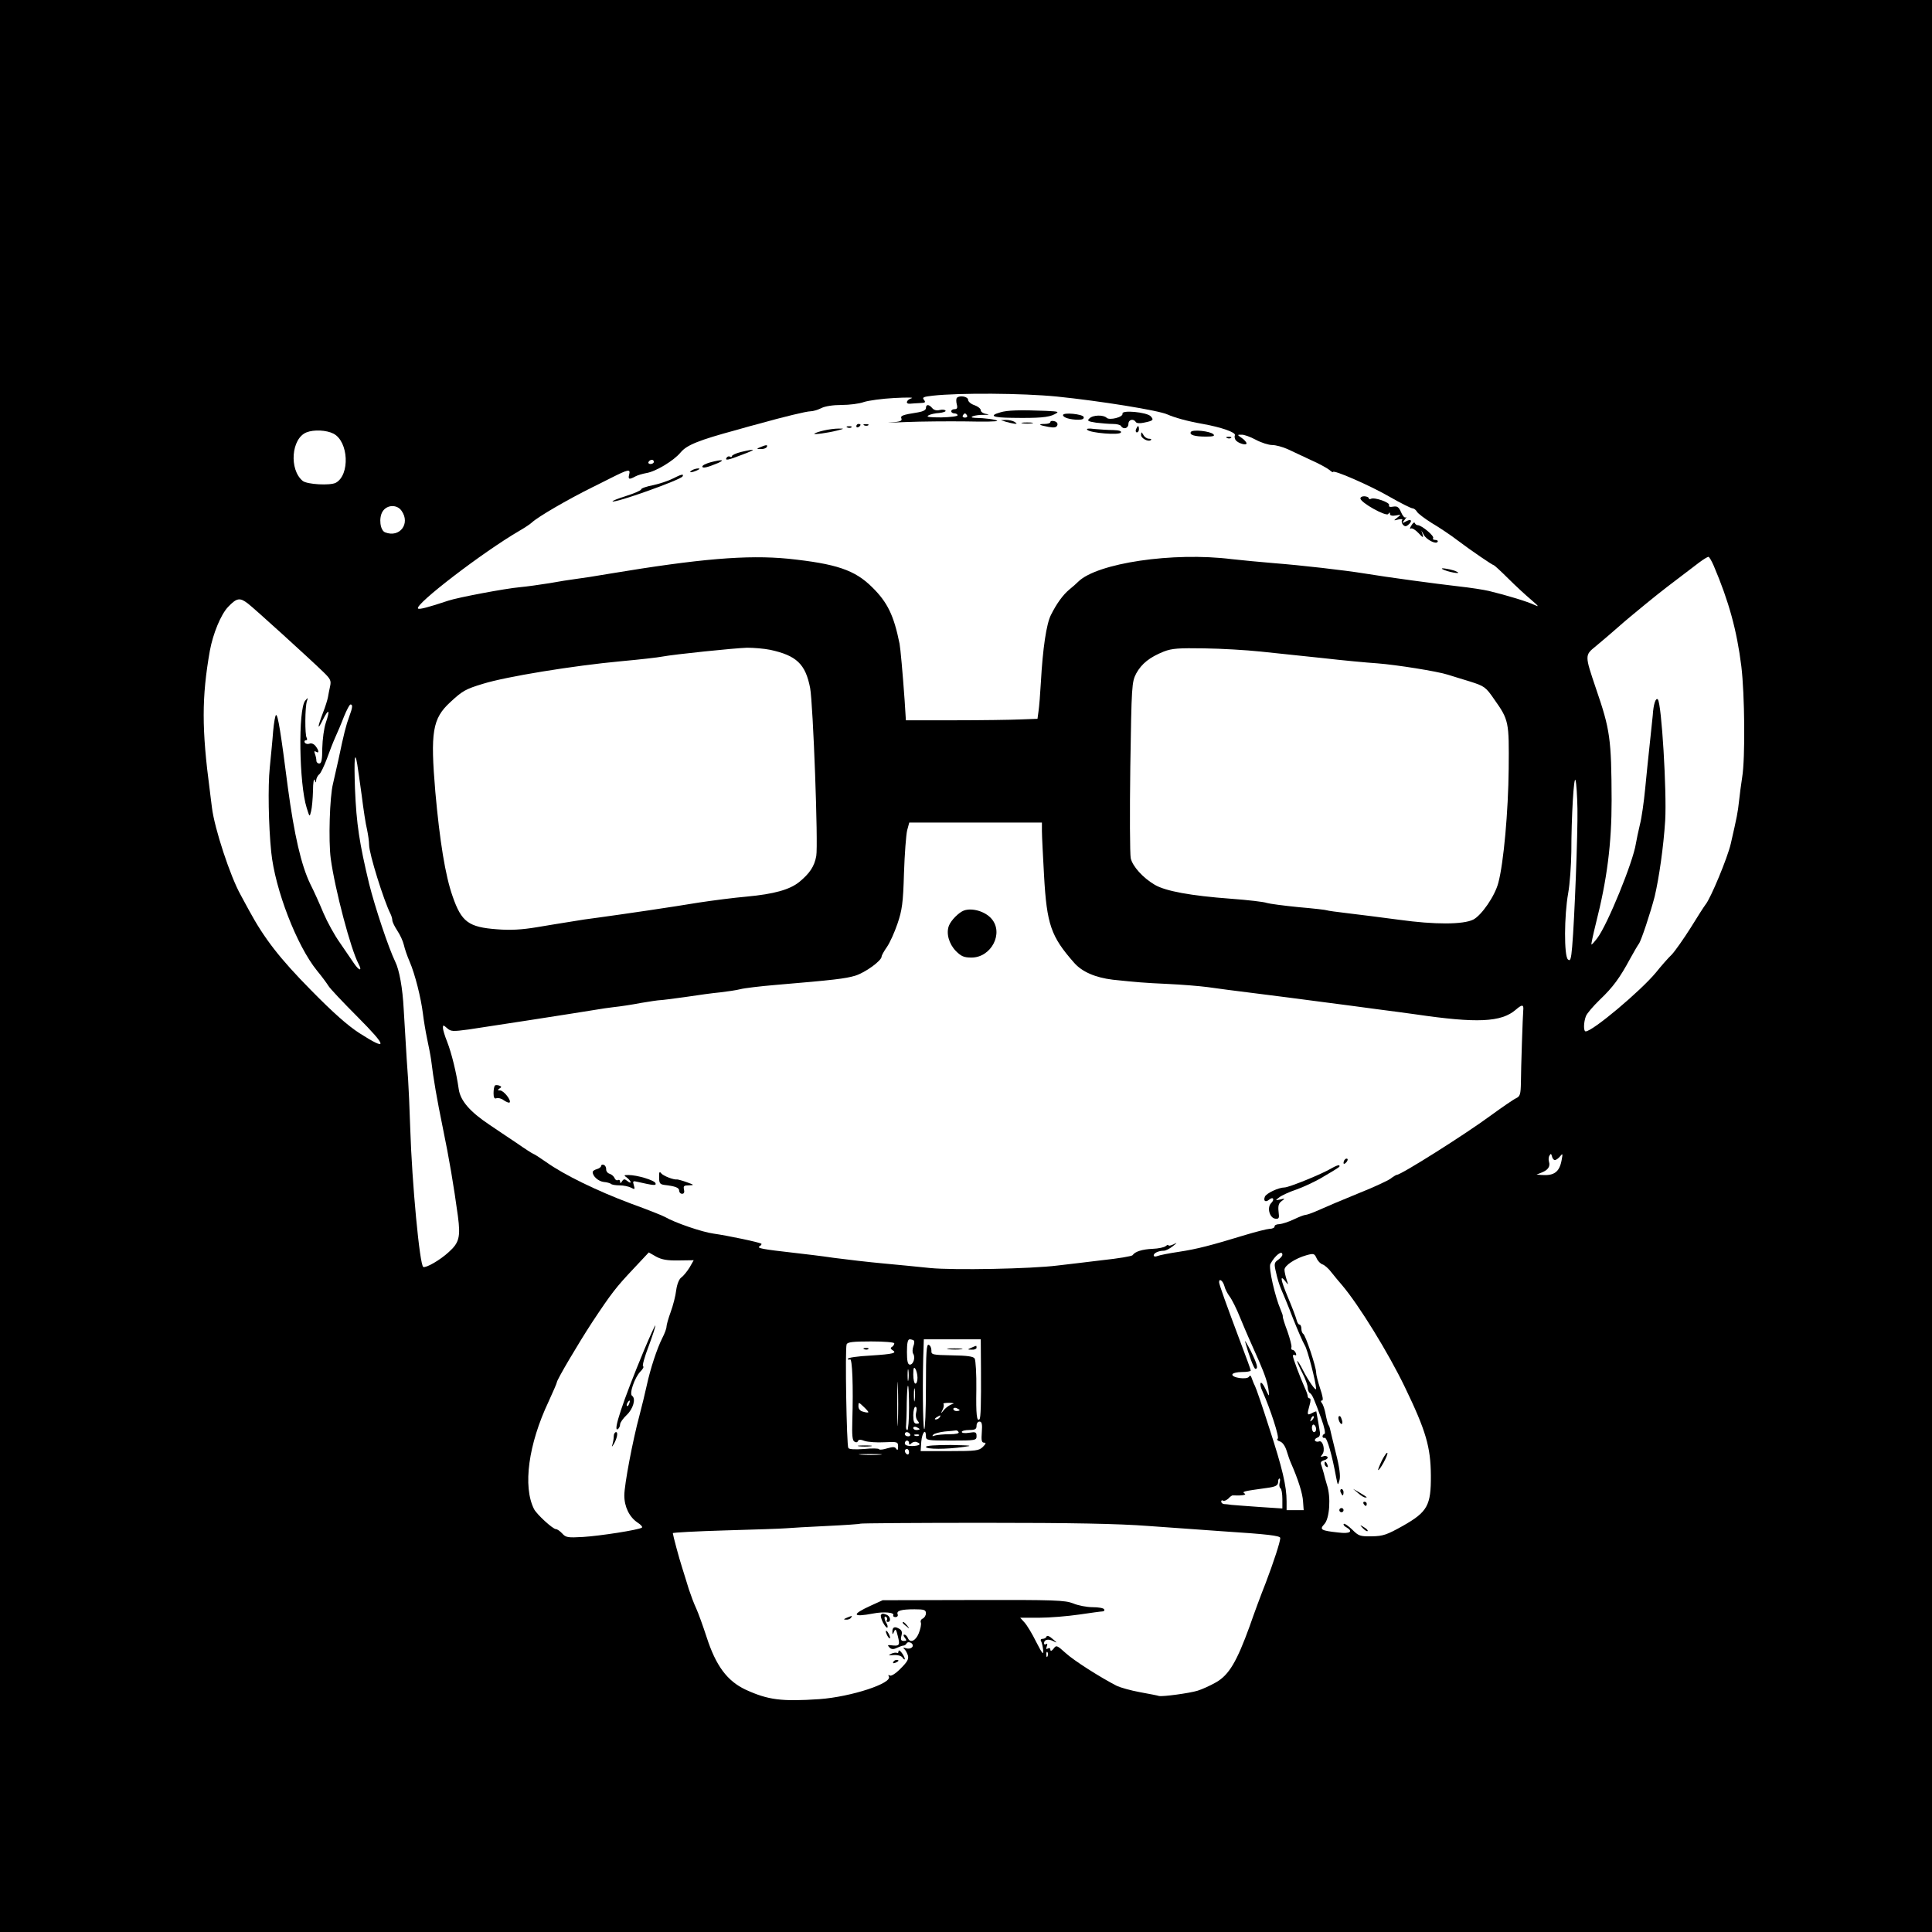<?xml version="1.0" standalone="no"?>
<!DOCTYPE svg PUBLIC "-//W3C//DTD SVG 20010904//EN"
 "http://www.w3.org/TR/2001/REC-SVG-20010904/DTD/svg10.dtd">
<svg version="1.0" xmlns="http://www.w3.org/2000/svg"
 width="916pt" height="916pt" viewBox="0 0 916 916"
 preserveAspectRatio="xMidYMid meet">
<g transform="translate(0,916) scale(0.1,-0.1)"
fill="#000000" stroke="none">
<path d="M0 4580 l0 -4580 4580 0 4580 0 0 4580 0 4580 -4580 0 -4580 0 0
-4580z m5010 2700 c206 -21 485 -66 525 -85 34 -15 94 -32 168 -45 89 -16 156
-40 152 -53 -3 -6 -1 -17 3 -23 10 -15 52 -28 52 -16 0 5 -10 17 -22 25 -23
16 -23 16 -2 16 12 1 42 -10 68 -24 26 -14 61 -25 78 -25 17 0 49 -9 72 -19
23 -11 73 -34 111 -52 39 -17 78 -39 88 -47 9 -8 17 -13 17 -10 0 13 174 -63
266 -116 54 -31 104 -56 111 -56 6 0 16 -7 21 -16 5 -9 36 -32 69 -53 34 -20
90 -57 125 -84 65 -49 165 -117 171 -117 2 0 33 -28 68 -63 35 -35 84 -80 109
-101 36 -31 39 -35 15 -24 -30 15 -132 46 -215 66 -25 6 -90 16 -145 22 -105
12 -336 43 -445 61 -99 16 -302 39 -430 49 -63 5 -153 14 -200 19 -279 35
-639 -19 -728 -107 -9 -9 -28 -26 -42 -37 -30 -25 -60 -66 -87 -120 -22 -43
-39 -159 -48 -320 -3 -55 -8 -116 -11 -136 l-5 -37 -82 -3 c-45 -2 -185 -4
-312 -4 l-230 0 -6 95 c-9 128 -20 248 -24 268 -27 134 -57 196 -129 267 -83
83 -171 112 -399 136 -195 19 -420 0 -847 -71 -63 -11 -135 -22 -160 -25 -25
-3 -81 -12 -125 -20 -44 -7 -107 -16 -140 -19 -69 -6 -296 -49 -340 -64 -93
-31 -138 -43 -143 -37 -18 18 308 268 480 368 26 15 53 33 60 40 29 27 168
108 287 167 9 4 48 24 88 44 82 41 93 44 86 16 -6 -23 0 -25 29 -9 11 6 35 13
52 16 45 7 131 59 163 98 29 35 86 58 263 106 41 12 89 25 105 29 121 34 229
60 248 60 12 0 35 7 51 15 17 9 55 15 96 15 37 0 85 6 106 14 22 7 86 16 144
19 58 3 95 3 82 -1 -25 -8 -31 -28 -7 -26 8 1 29 2 46 3 26 1 29 3 20 15 -10
12 -3 15 41 20 129 14 425 12 588 -4z m-3429 -176 c72 -37 79 -196 11 -233
-27 -14 -136 -8 -157 9 -65 54 -54 201 18 230 35 14 95 11 128 -6z m1519 -134
c0 -5 -7 -10 -16 -10 -8 0 -12 5 -9 10 3 6 10 10 16 10 5 0 9 -4 9 -10z
m-1196 -232 c43 -61 -9 -129 -78 -102 -24 9 -31 69 -12 99 21 33 69 34 90 3z
m6221 -260 c72 -169 110 -308 131 -477 16 -131 19 -436 4 -526 -5 -33 -12 -84
-15 -114 -6 -54 -9 -70 -39 -201 -15 -66 -96 -261 -120 -289 -7 -9 -39 -59
-71 -111 -33 -52 -73 -109 -89 -126 -17 -16 -51 -55 -75 -85 -72 -87 -300
-279 -333 -279 -11 0 -10 43 1 72 5 13 35 48 66 78 63 60 95 104 144 195 18
33 37 65 41 70 11 14 55 147 75 224 21 89 42 235 50 361 8 135 -17 556 -35
574 -10 10 -21 -24 -24 -76 -2 -18 -8 -78 -14 -133 -6 -55 -16 -152 -22 -215
-6 -63 -17 -140 -25 -170 -7 -30 -16 -71 -19 -90 -13 -86 -134 -383 -183 -448
-14 -18 -26 -32 -28 -30 -1 2 8 46 21 98 54 212 75 381 75 585 -1 293 -7 335
-74 530 -54 160 -54 158 0 202 26 21 72 61 103 88 31 28 93 79 137 115 71 58
109 87 249 193 20 15 40 27 44 27 4 0 15 -19 25 -42z m-6949 -180 c30 -23 289
-258 357 -324 34 -33 38 -41 32 -68 -4 -17 -8 -40 -10 -51 -2 -11 -12 -45 -24
-75 -27 -71 -27 -87 0 -32 28 55 35 48 14 -14 -9 -26 -16 -80 -17 -121 0 -55
-4 -73 -14 -73 -8 0 -14 6 -14 14 0 8 -3 22 -7 32 -4 12 -3 15 5 10 16 -10 15
5 -2 27 -8 10 -20 15 -29 11 -8 -3 -18 -1 -22 5 -3 6 -1 11 5 11 6 0 8 5 4 12
-9 14 -8 146 1 173 6 19 6 19 -8 3 -34 -42 -29 -394 7 -508 14 -45 14 -45 21
-16 4 15 8 59 9 97 0 37 4 60 8 51 6 -15 7 -15 7 -1 1 9 7 22 15 28 7 6 23 39
36 74 12 34 30 80 40 102 10 22 29 66 41 98 13 31 26 57 31 57 11 0 10 -14 -6
-57 -15 -40 -26 -83 -51 -203 -9 -41 -21 -93 -26 -115 -16 -62 -22 -272 -11
-355 20 -147 95 -431 132 -500 19 -36 3 -34 -22 3 -13 19 -43 63 -67 98 -25
35 -59 97 -77 139 -17 41 -45 104 -63 139 -43 89 -76 233 -106 456 -34 265
-47 345 -56 345 -4 0 -10 -35 -14 -77 -3 -43 -11 -121 -16 -173 -9 -88 -6
-273 7 -400 18 -177 121 -444 217 -562 24 -29 48 -62 54 -72 6 -11 68 -77 139
-148 141 -142 144 -163 9 -77 -56 36 -126 98 -231 205 -147 149 -221 244 -294
379 -16 30 -34 62 -39 72 -49 87 -124 315 -136 413 -3 25 -8 61 -10 80 -39
294 -39 443 0 665 15 81 52 171 86 207 42 44 56 46 95 16z m2476 -219 c124
-27 167 -67 189 -181 14 -75 39 -744 29 -797 -9 -49 -31 -82 -81 -123 -45 -36
-119 -57 -249 -69 -58 -5 -159 -18 -225 -28 -132 -22 -358 -55 -475 -71 -41
-5 -102 -14 -135 -20 -33 -5 -105 -17 -159 -26 -72 -12 -125 -15 -189 -10
-136 10 -169 35 -211 156 -35 99 -61 262 -82 495 -24 284 -14 348 71 426 57
53 72 62 155 87 109 34 428 86 655 107 88 8 176 18 195 22 59 11 341 40 402
42 31 0 81 -4 110 -10z m2323 -8 c66 -7 199 -21 295 -31 96 -11 213 -22 260
-25 91 -7 286 -38 335 -54 17 -5 63 -20 104 -32 69 -22 75 -26 115 -84 70 -99
71 -106 69 -330 -2 -202 -24 -447 -49 -540 -16 -63 -80 -155 -119 -175 -48
-24 -184 -24 -350 -1 -83 11 -192 25 -244 31 -51 6 -96 12 -100 14 -3 2 -64 9
-134 15 -71 7 -138 16 -151 20 -12 5 -89 14 -171 20 -189 14 -309 36 -360 66
-56 33 -105 87 -114 126 -4 19 -5 214 -2 434 6 387 7 401 28 442 26 47 64 77
131 104 39 15 71 17 192 15 80 -1 199 -8 265 -15z m-4281 -536 c3 -17 12 -83
21 -147 8 -65 19 -137 25 -160 5 -24 10 -57 10 -74 0 -42 70 -265 101 -326 5
-10 9 -24 9 -31 0 -8 11 -30 24 -50 13 -19 27 -50 31 -68 4 -18 16 -53 27 -78
26 -60 54 -173 63 -246 4 -33 13 -87 20 -120 7 -33 16 -78 19 -100 11 -92 28
-188 55 -320 31 -150 52 -275 72 -421 13 -99 6 -126 -43 -170 -41 -38 -107
-76 -121 -71 -17 6 -54 399 -62 657 -3 96 -8 200 -10 230 -4 51 -7 98 -21 335
-5 100 -21 187 -40 225 -32 66 -96 258 -124 370 -46 192 -60 282 -67 450 -5
144 -1 187 11 115z m5785 -210 c2 -115 -14 -527 -25 -653 -5 -60 -9 -71 -20
-61 -19 16 -18 208 1 314 8 44 14 132 15 196 0 166 12 369 20 339 4 -14 8 -74
9 -135z m-2539 -107 c0 -24 5 -118 10 -209 13 -233 33 -289 142 -413 38 -44
102 -71 184 -81 114 -12 149 -15 259 -20 66 -3 152 -10 190 -15 39 -6 142 -19
230 -30 88 -11 228 -29 310 -40 83 -11 202 -26 265 -35 63 -8 144 -19 180 -24
293 -43 408 -38 477 22 30 26 38 25 35 -4 -2 -15 -11 -281 -11 -340 -1 -58 -4
-67 -23 -76 -13 -6 -68 -44 -123 -84 -118 -87 -422 -279 -442 -279 -3 0 -17
-8 -31 -19 -15 -10 -79 -40 -142 -65 -112 -46 -133 -55 -213 -90 -21 -9 -42
-16 -47 -16 -6 0 -30 -9 -55 -21 -25 -12 -56 -22 -69 -23 -13 0 -24 -5 -23
-11 1 -5 -9 -11 -23 -11 -14 -1 -65 -14 -115 -29 -164 -50 -229 -67 -315 -80
-47 -7 -93 -16 -102 -20 -10 -4 -18 -3 -18 3 0 11 23 22 48 22 9 0 28 10 42
21 23 18 23 19 3 9 -13 -6 -23 -8 -23 -4 0 3 -6 2 -13 -4 -7 -6 -35 -12 -62
-13 -49 -2 -84 -13 -95 -30 -3 -5 -69 -16 -145 -24 -77 -9 -171 -21 -210 -25
-125 -16 -494 -23 -605 -12 -58 6 -159 16 -225 22 -66 6 -169 18 -230 26 -60
9 -146 19 -190 24 -150 17 -178 22 -164 31 7 4 11 10 9 12 -8 7 -162 39 -226
48 -54 7 -185 52 -231 79 -10 6 -83 35 -163 64 -160 60 -316 136 -400 196 -30
21 -58 39 -61 39 -4 1 -40 24 -80 52 -41 27 -98 66 -128 86 -93 62 -138 114
-146 169 -11 78 -34 171 -55 225 -11 27 -20 57 -20 66 0 14 2 14 20 -2 18 -16
27 -16 102 -6 63 9 509 78 618 96 8 2 40 6 70 10 30 3 89 12 130 20 41 7 82
13 90 13 8 0 62 7 120 15 58 9 132 19 165 22 33 4 76 10 95 15 19 5 94 14 165
20 285 24 332 30 380 44 48 15 125 71 125 91 0 5 11 25 25 45 14 20 36 69 50
110 22 64 27 99 31 240 3 91 10 182 15 203 l10 37 314 0 315 0 0 -42z m2432
-1558 c6 0 17 8 25 18 12 15 13 13 7 -18 -10 -56 -35 -75 -94 -71 l-25 2 25
10 c30 12 41 29 34 51 -3 10 -2 23 3 30 5 10 8 8 11 -4 2 -10 8 -18 14 -18z
m-4155 -476 l72 1 -20 -35 c-12 -19 -29 -40 -39 -47 -10 -7 -20 -31 -24 -60
-3 -27 -15 -73 -26 -103 -11 -30 -20 -62 -20 -70 0 -9 -9 -33 -20 -54 -25 -50
-56 -143 -74 -226 -8 -36 -23 -99 -34 -140 -32 -118 -72 -330 -72 -380 0 -54
24 -103 63 -129 16 -10 25 -21 20 -24 -17 -11 -198 -39 -278 -44 -72 -4 -82
-3 -99 16 -11 12 -24 21 -30 21 -15 0 -91 70 -104 95 -54 107 -27 307 69 510
21 46 39 87 39 91 0 12 103 186 167 284 92 139 114 167 195 253 l74 79 35 -20
c26 -14 52 -19 106 -18z m2863 27 c0 -6 -9 -16 -20 -24 -19 -13 -20 -19 -10
-60 5 -25 16 -61 24 -79 8 -18 34 -80 56 -138 23 -58 48 -115 56 -128 13 -19
53 -175 54 -206 0 -15 -36 36 -63 89 -14 28 -26 46 -27 42 0 -4 11 -30 25 -57
14 -27 25 -58 25 -69 0 -11 5 -23 11 -26 11 -8 19 -26 55 -125 13 -36 19 -66
14 -68 -14 -5 -12 -23 1 -19 11 2 35 -84 54 -188 8 -39 8 -40 16 -12 5 19 0
60 -18 130 -14 56 -26 107 -27 112 -1 6 -4 15 -8 20 -3 6 -9 28 -13 50 -4 22
-12 46 -18 53 -6 8 -6 12 1 12 7 0 3 22 -9 57 -10 31 -19 65 -19 76 0 27 -50
176 -61 183 -5 3 -9 14 -9 25 0 10 -4 19 -9 19 -5 0 -11 10 -14 23 -3 12 -21
60 -41 107 -35 84 -39 110 -11 74 14 -18 14 -17 5 9 -5 16 -10 37 -10 47 0 20
51 54 105 69 33 9 37 8 47 -14 6 -14 19 -27 29 -30 9 -3 29 -20 42 -38 14 -18
36 -44 49 -59 80 -94 220 -321 299 -485 100 -207 122 -284 123 -418 1 -143
-16 -173 -132 -239 -77 -43 -94 -49 -148 -50 -56 -1 -63 2 -93 32 -19 18 -36
30 -40 27 -3 -4 2 -11 12 -16 35 -20 18 -32 -37 -25 -84 9 -91 14 -67 40 25
26 32 129 12 187 -6 20 -13 45 -15 55 -3 10 -8 27 -11 37 -6 13 -2 20 14 24
11 3 18 10 15 15 -3 5 -13 7 -21 3 -13 -4 -13 -3 -4 9 16 19 3 69 -15 62 -7
-3 -16 -1 -19 3 -3 5 2 12 11 15 13 5 15 14 9 44 -3 20 -8 46 -10 57 -2 11 -4
21 -4 23 -1 1 -10 -2 -21 -8 -23 -12 -24 -8 -11 38 6 20 6 32 0 32 -5 0 -9 5
-9 11 0 6 -7 25 -15 42 -22 50 -55 137 -55 148 0 6 4 7 10 4 6 -3 7 1 4 9 -3
9 -11 16 -16 16 -5 0 -8 6 -5 13 2 6 -7 40 -19 75 -13 34 -23 66 -22 70 1 4
-4 18 -10 32 -27 62 -58 199 -49 217 22 41 57 68 57 44z m-275 -148 c3 -14 15
-37 25 -50 10 -13 33 -58 50 -101 31 -75 43 -101 90 -207 28 -65 41 -103 45
-140 3 -29 3 -28 -15 9 -9 21 -20 34 -23 29 -3 -5 0 -22 8 -38 38 -85 82 -221
73 -226 -6 -4 -1 -10 10 -13 13 -4 25 -22 32 -44 6 -20 15 -46 20 -57 35 -79
56 -147 58 -183 l3 -42 -41 0 -40 0 0 42 c0 72 -20 157 -82 347 -32 101 -63
191 -68 200 -5 9 -11 25 -15 36 -4 13 -8 16 -13 8 -10 -16 -84 -5 -79 11 2 6
23 11 45 11 23 0 42 3 42 7 0 4 -21 62 -47 130 -69 184 -103 278 -103 289 0
20 18 7 25 -18z m-1472 -259 c3 -3 2 -16 -3 -28 -4 -13 -5 -28 0 -35 11 -18 0
-51 -16 -51 -10 0 -14 16 -14 60 0 43 4 60 13 60 8 0 16 -3 20 -6z m318 -136
c1 -163 -1 -231 -7 -237 -13 -13 -17 23 -15 141 1 73 -3 139 -8 147 -6 10 -36
14 -107 15 -95 2 -99 3 -98 23 0 12 -5 24 -13 27 -10 4 -13 -34 -13 -200 0
-113 -4 -203 -8 -200 -7 4 -9 247 -3 394 l1 32 135 0 135 0 1 -142z m-411 123
c0 -6 -5 -13 -11 -17 -8 -4 -7 -9 2 -15 24 -14 5 -19 -104 -26 -59 -3 -107
-10 -107 -15 0 -5 5 -6 10 -3 11 7 16 -129 11 -291 -2 -67 0 -94 10 -99 7 -5
14 -4 17 3 2 7 12 8 32 0 16 -5 58 -8 93 -6 62 3 65 2 65 -21 0 -16 -3 -19 -9
-10 -6 10 -15 10 -43 2 -19 -6 -36 -8 -38 -4 -2 4 -34 5 -71 1 -43 -3 -71 -2
-75 5 -8 12 -16 471 -8 491 4 11 30 14 116 14 62 0 110 -4 110 -9z m67 -173
c-2 -13 -4 -3 -4 22 0 25 2 35 4 23 2 -13 2 -33 0 -45z m43 10 c0 -16 -4 -28
-10 -28 -5 0 -10 19 -10 43 0 31 3 38 10 27 5 -8 10 -27 10 -42z m-93 -211
c-1 -45 -3 -5 -3 88 0 94 2 130 3 82 2 -48 2 -125 0 -170z m53 68 c0 -58 -4
-105 -8 -105 -5 0 -8 10 -6 23 1 12 3 59 3 105 1 45 3 82 6 82 3 0 5 -47 5
-105z m27 38 c-2 -16 -4 -5 -4 22 0 28 2 40 4 28 2 -13 2 -35 0 -50z m-220
-59 c-2 -2 -13 -1 -25 3 -14 3 -22 13 -22 26 0 20 1 20 25 -3 14 -13 24 -25
22 -26z m398 39 c-11 -3 -28 -15 -38 -26 -18 -22 -18 -22 -8 -1 6 12 7 24 4
28 -3 3 9 5 28 5 21 -1 26 -3 14 -6z m-171 -38 c-4 -15 -1 -32 6 -40 10 -12 9
-15 -4 -15 -12 0 -16 10 -16 40 0 22 5 40 10 40 6 0 8 -11 4 -25z m206 9 c0
-2 -7 -4 -15 -4 -8 0 -15 4 -15 10 0 5 7 7 15 4 8 -4 15 -8 15 -10z m-95 -34
c-3 -5 -12 -10 -18 -10 -7 0 -6 4 3 10 19 12 23 12 15 0z m1766 -13 c-10 -9
-11 -8 -5 6 3 10 9 15 12 12 3 -3 0 -11 -7 -18z m-1566 -57 c-3 -39 -1 -50 11
-50 10 0 9 -5 -6 -20 -18 -18 -33 -20 -158 -20 l-137 0 3 45 c4 44 22 65 22
25 0 -19 7 -20 120 -20 116 0 120 1 120 21 0 19 -4 21 -35 16 -19 -3 -35 -2
-35 4 0 5 16 9 35 9 28 0 35 4 35 20 0 11 6 20 14 20 11 0 14 -12 11 -50z
m1585 14 c0 -8 -4 -14 -10 -14 -5 0 -10 9 -10 21 0 11 5 17 10 14 6 -3 10 -13
10 -21z m-1880 0 c0 -2 -7 -4 -15 -4 -8 0 -15 4 -15 10 0 5 7 7 15 4 8 -4 15
-8 15 -10z m185 -14 c4 -6 -13 -10 -44 -10 -27 0 -58 -3 -68 -6 -13 -5 -15 -4
-8 4 6 6 30 12 55 15 25 2 48 4 52 5 4 1 10 -2 13 -8z m-230 -10 c3 -5 -1 -10
-9 -10 -9 0 -16 5 -16 10 0 6 4 10 9 10 6 0 13 -4 16 -10z m42 -6 c-3 -3 -12
-4 -19 -1 -8 3 -5 6 6 6 11 1 17 -2 13 -5z m-47 -36 c0 -9 3 -9 11 -1 6 6 18
9 25 6 25 -9 15 -18 -21 -19 -23 0 -35 4 -35 13 0 7 5 13 10 13 6 0 10 -5 10
-12z m0 -44 c0 -8 -4 -12 -10 -9 -5 3 -10 10 -10 16 0 5 5 9 10 9 6 0 10 -7
10 -16z m-137 -11 c-23 -2 -64 -2 -90 0 -26 2 -7 3 42 3 50 0 71 -1 48 -3z
m1894 -133 c-3 -11 -1 -23 4 -26 5 -3 9 -26 9 -51 l0 -45 -107 7 c-60 4 -119
9 -133 10 -14 2 -31 4 -37 4 -7 1 -13 6 -13 12 0 5 4 8 9 4 5 -3 16 2 25 10 8
9 18 16 21 15 42 -2 68 2 56 9 -14 9 -6 11 103 26 46 6 56 12 56 31 0 8 3 14
6 14 4 0 4 -9 1 -20z m-622 -205 c110 -8 268 -19 350 -25 215 -14 275 -21 275
-32 0 -18 -31 -113 -69 -213 -22 -55 -56 -147 -76 -205 -61 -168 -98 -231
-159 -266 -28 -16 -68 -34 -88 -40 -39 -12 -166 -29 -183 -25 -5 2 -46 10 -90
18 -44 8 -93 22 -110 30 -78 40 -204 120 -243 156 -41 37 -44 38 -57 20 -9
-11 -14 -13 -15 -5 0 8 -5 10 -12 6 -8 -5 -9 -2 -5 10 4 10 3 15 -3 11 -6 -3
-10 -2 -10 4 0 17 19 22 42 11 22 -11 22 -10 -2 10 -14 13 -26 17 -28 11 -2
-6 -10 -11 -18 -11 -9 0 -12 -5 -8 -11 4 -7 8 -26 10 -43 2 -25 -4 -17 -33 39
-19 39 -44 80 -56 93 l-20 22 90 0 c49 0 134 7 189 15 54 8 105 15 112 15 7 0
10 5 7 10 -3 6 -28 10 -55 10 -27 0 -69 8 -92 18 -39 15 -85 17 -473 16 l-430
-1 -57 -26 c-92 -42 -88 -56 12 -37 51 10 104 5 95 -9 -2 -4 3 -8 11 -8 8 0
13 6 10 13 -7 17 16 24 80 24 46 0 54 -3 54 -19 0 -10 -7 -21 -15 -25 -8 -3
-12 -12 -9 -19 3 -8 -2 -31 -10 -51 -15 -37 -42 -48 -52 -21 -4 8 -11 15 -16
15 -6 0 -5 -6 2 -15 10 -12 9 -15 -5 -15 -13 0 -16 6 -11 25 5 18 1 27 -13 34
-21 12 -31 5 -30 -18 0 -12 2 -11 8 3 6 16 10 12 18 -22 11 -44 8 -48 -37 -42
-12 1 -12 -1 -3 -11 9 -9 19 -10 35 -2 13 6 27 11 32 11 5 0 12 5 15 11 4 6
12 6 20 2 20 -13 3 -33 -22 -26 -13 4 -17 3 -11 -2 6 -4 14 -18 18 -30 6 -18
-1 -31 -33 -63 -24 -25 -46 -38 -52 -34 -7 4 -9 3 -5 -4 20 -32 -178 -97 -329
-108 -180 -12 -243 -4 -350 45 -87 41 -141 113 -185 250 -17 52 -39 113 -49
135 -11 23 -26 64 -35 91 -8 28 -23 73 -31 100 -16 49 -44 155 -45 166 0 3
111 9 248 13 136 4 265 8 287 10 22 2 110 7 195 11 85 4 157 9 159 11 2 2 266
4 585 4 418 0 637 -4 781 -15z m-478 -617 c-3 -8 -6 -5 -6 6 -1 11 2 17 5 13
3 -3 4 -12 1 -19z"/>
<path d="M4537 7274 c-4 -4 -4 -18 -1 -30 5 -18 2 -24 -10 -24 -9 0 -16 -4
-16 -10 0 -5 7 -10 15 -10 8 0 15 -4 15 -9 0 -5 -35 -9 -77 -10 -55 0 -73 2
-62 9 10 6 33 11 52 12 19 2 33 7 30 11 -3 5 -15 6 -28 3 -14 -4 -28 0 -35 9
-16 19 -30 19 -30 0 0 -9 -14 -16 -37 -20 -76 -12 -85 -16 -79 -30 4 -11 -8
-15 -52 -18 -31 -2 2 -1 73 2 72 3 200 4 285 3 85 -2 152 -1 148 3 -5 6 -58
13 -107 14 -36 2 4 15 42 14 25 0 31 1 15 4 -16 2 -28 10 -28 18 0 7 -13 18
-30 24 -16 5 -30 17 -30 25 0 16 -40 23 -53 10z m48 -84 c3 -5 -1 -10 -10 -10
-9 0 -13 5 -10 10 3 6 8 10 10 10 2 0 7 -4 10 -10z"/>
<path d="M4743 7205 c-56 -16 -37 -25 55 -26 128 -2 174 2 202 17 23 12 21 13
-40 16 -125 5 -185 3 -217 -7z"/>
<path d="M5322 7199 c4 -17 -62 -33 -75 -20 -15 15 -66 14 -82 -3 -12 -11 -7
-14 32 -20 25 -3 61 -6 79 -6 18 0 36 -4 39 -10 11 -18 35 -11 35 10 0 21 24
27 35 9 4 -6 20 -7 38 -3 45 9 49 13 32 31 -20 19 -137 30 -133 12z"/>
<path d="M5040 7192 c0 -12 34 -22 73 -22 19 0 27 4 25 13 -5 14 -98 23 -98 9z"/>
<path d="M4770 7160 c14 -4 32 -8 40 -9 13 -1 13 0 0 9 -8 5 -26 9 -40 9 l-25
-1 25 -8z"/>
<path d="M4980 7159 c0 -5 -12 -9 -27 -9 -34 0 -27 -6 18 -14 27 -5 38 -3 42
8 3 8 -2 16 -14 19 -10 3 -19 1 -19 -4z"/>
<path d="M4848 7153 c12 -2 32 -2 45 0 12 2 2 4 -23 4 -25 0 -35 -2 -22 -4z"/>
<path d="M4060 7139 c0 -5 5 -7 10 -4 6 3 10 8 10 11 0 2 -4 4 -10 4 -5 0 -10
-5 -10 -11z"/>
<path d="M4098 7143 c7 -3 16 -2 19 1 4 3 -2 6 -13 5 -11 0 -14 -3 -6 -6z"/>
<path d="M4018 7133 c7 -3 16 -2 19 1 4 3 -2 6 -13 5 -11 0 -14 -3 -6 -6z"/>
<path d="M5386 7125 c-3 -8 -1 -15 4 -15 6 0 10 7 10 15 0 8 -2 15 -4 15 -2 0
-6 -7 -10 -15z"/>
<path d="M3906 7119 c-22 -5 -42 -12 -45 -15 -6 -6 62 3 109 15 34 9 35 9 5 9
-16 0 -48 -4 -69 -9z"/>
<path d="M5155 7122 c15 -15 151 -26 159 -13 5 7 -8 11 -36 12 -24 0 -63 3
-88 5 -29 4 -41 2 -35 -4z"/>
<path d="M5646 7112 c-8 -14 18 -22 72 -22 34 0 43 3 35 11 -15 15 -99 24
-107 11z"/>
<path d="M5410 7098 c0 -17 36 -35 47 -24 4 3 -1 6 -10 6 -9 0 -21 8 -26 18
-9 15 -10 16 -11 0z"/>
<path d="M5818 7083 c7 -3 16 -2 19 1 4 3 -2 6 -13 5 -11 0 -14 -3 -6 -6z"/>
<path d="M3605 7040 c-19 -8 -19 -9 2 -9 12 -1 25 4 28 9 7 12 -2 12 -30 0z"/>
<path d="M3513 7017 c-24 -6 -43 -15 -43 -20 0 -4 -4 -6 -9 -2 -5 3 -12 1 -16
-5 -9 -15 7 -12 76 15 67 25 64 29 -8 12z"/>
<path d="M3368 6968 c-21 -6 -38 -14 -38 -20 0 -10 25 -4 75 17 35 16 16 17
-37 3z"/>
<path d="M3280 6930 c-18 -12 -2 -12 25 0 13 6 15 9 5 9 -8 0 -22 -4 -30 -9z"/>
<path d="M3190 6891 c-19 -10 -61 -24 -92 -31 -32 -6 -58 -15 -58 -20 0 -5
-32 -19 -70 -31 -39 -12 -68 -24 -66 -26 10 -10 321 101 332 118 8 14 -7 10
-46 -10z"/>
<path d="M6450 6797 c0 -20 123 -88 132 -74 6 9 8 9 8 0 0 -7 10 -10 28 -7 26
5 26 5 7 -10 -19 -15 -19 -15 5 -9 14 3 22 2 18 -2 -4 -5 -3 -14 3 -22 9 -10
15 -10 25 -2 22 18 16 31 -8 18 -22 -12 -22 -11 -8 7 8 10 10 16 5 11 -5 -4
-15 7 -22 24 -11 25 -18 30 -37 27 -16 -3 -23 -1 -20 7 5 13 -71 39 -86 30 -6
-3 -10 -2 -10 2 0 5 -9 9 -20 10 -11 1 -20 -4 -20 -10z"/>
<path d="M6692 6669 c-8 -12 -9 -18 -3 -15 5 4 22 -6 36 -21 21 -23 25 -24 20
-8 l-6 20 11 -20 c13 -24 58 -47 66 -34 3 5 -2 9 -11 9 -9 0 -14 4 -10 9 6 10
-55 61 -73 61 -6 0 -12 5 -14 10 -2 6 -9 1 -16 -11z"/>
<path d="M6840 6461 c21 -12 90 -25 70 -13 -8 5 -31 12 -50 15 -22 4 -29 3
-20 -2z"/>
<path d="M4570 4843 c-24 -9 -61 -46 -71 -72 -14 -36 0 -86 33 -120 25 -25 38
-31 74 -31 94 0 154 116 95 184 -30 35 -92 53 -131 39z"/>
<path d="M2346 4013 c-3 -4 -6 -20 -6 -36 0 -21 4 -28 14 -24 7 3 24 -1 35
-10 12 -8 25 -13 27 -10 10 9 -28 57 -45 57 -12 0 -13 2 -3 9 11 7 11 9 -1 14
-8 3 -18 3 -21 0z"/>
<path d="M6377 3663 c-4 -3 -7 -11 -7 -17 0 -6 5 -5 12 2 6 6 9 14 7 17 -3 3
-9 2 -12 -2z"/>
<path d="M2850 3632 c0 -5 -9 -12 -20 -15 -11 -3 -20 -9 -20 -14 0 -20 27 -44
53 -47 15 -1 30 -6 34 -9 3 -4 22 -7 40 -7 19 0 43 -5 55 -11 18 -10 19 -8 13
12 -6 19 -4 21 16 16 79 -18 91 -19 87 -7 -4 14 -87 39 -128 39 -23 0 -24 -1
-7 -13 9 -7 17 -17 17 -21 0 -4 -7 -2 -16 6 -13 10 -17 10 -25 -2 -6 -10 -9
-11 -9 -1 0 7 -5 10 -10 7 -6 -3 -13 1 -16 9 -3 8 -14 18 -24 21 -10 3 -17 13
-16 22 0 9 -5 18 -11 20 -7 3 -13 0 -13 -5z"/>
<path d="M6315 3622 c-44 -27 -204 -92 -225 -92 -28 0 -87 -28 -93 -44 -8 -20
3 -28 20 -14 19 16 28 2 10 -16 -21 -21 -8 -70 19 -74 18 -2 20 2 16 33 -3 27
0 40 14 50 18 13 17 14 -6 8 -24 -5 -25 -5 -5 10 11 9 48 26 81 37 34 12 93
39 130 62 80 47 79 47 73 53 -3 2 -18 -4 -34 -13z"/>
<path d="M3125 3578 c0 -28 4 -33 25 -36 52 -6 70 -13 70 -27 0 -8 6 -15 14
-15 9 0 12 7 9 20 -4 17 0 20 23 20 27 1 26 2 -10 15 -22 8 -42 13 -45 13 -16
-3 -67 17 -76 29 -8 11 -11 6 -10 -19z"/>
<path d="M3053 2757 c-100 -241 -149 -388 -124 -373 6 4 11 14 11 23 0 8 14
28 31 44 31 29 45 78 26 91 -15 9 12 87 39 115 12 12 18 23 13 25 -5 2 7 45
27 97 19 51 33 95 31 97 -1 2 -26 -52 -54 -119z m-70 -252 c-3 -9 -8 -14 -10
-11 -3 3 -2 9 2 15 9 16 15 13 8 -4z"/>
<path d="M2910 2351 c0 -11 -3 -28 -6 -38 -4 -14 -4 -15 4 -3 17 27 24 60 13
60 -6 0 -11 -9 -11 -19z"/>
<path d="M6347 2444 c-6 -10 9 -42 16 -34 3 3 1 14 -3 24 -3 11 -9 15 -13 10z"/>
<path d="M6552 2236 c-12 -25 -20 -46 -18 -46 9 0 47 71 44 81 -2 5 -13 -10
-26 -35z"/>
<path d="M6280 2221 c0 -6 4 -13 10 -16 6 -3 7 1 4 9 -7 18 -14 21 -14 7z"/>
<path d="M6356 2085 c4 -8 8 -15 10 -15 2 0 4 7 4 15 0 8 -4 15 -10 15 -5 0
-7 -7 -4 -15z"/>
<path d="M6439 2081 c13 -12 28 -21 34 -21 12 0 11 0 -28 24 l-30 17 24 -20z"/>
<path d="M6465 2030 c3 -5 8 -10 11 -10 2 0 4 5 4 10 0 6 -5 10 -11 10 -5 0
-7 -4 -4 -10z"/>
<path d="M6350 2000 c0 -5 5 -10 10 -10 6 0 10 5 10 10 0 6 -4 10 -10 10 -5 0
-10 -4 -10 -10z"/>
<path d="M6462 1914 c10 -10 20 -16 22 -13 3 3 -5 11 -17 18 -21 13 -21 12 -5
-5z"/>
<path d="M5903 2800 c17 -62 42 -130 49 -130 15 0 8 24 -22 85 -17 33 -29 53
-27 45z"/>
<path d="M4605 2770 c-19 -8 -19 -9 3 -9 12 -1 22 4 22 9 0 6 -1 10 -2 9 -2 0
-12 -4 -23 -9z"/>
<path d="M4498 2763 c18 -2 45 -2 60 0 15 2 0 4 -33 4 -33 0 -45 -2 -27 -4z"/>
<path d="M4098 2763 c7 -3 16 -2 19 1 4 3 -2 6 -13 5 -11 0 -14 -3 -6 -6z"/>
<path d="M4073 2303 c15 -2 39 -2 55 0 15 2 2 4 -28 4 -30 0 -43 -2 -27 -4z"/>
<path d="M4390 2300 c0 -12 98 -12 180 0 46 6 36 7 -62 9 -73 0 -118 -3 -118
-9z"/>
<path d="M4177 1504 c-3 -4 1 -20 9 -36 9 -17 18 -27 21 -25 3 3 1 12 -3 19
-12 19 -14 39 -3 32 5 -3 7 -10 4 -15 -4 -5 -1 -9 4 -9 17 0 13 27 -5 34 -19
7 -19 7 -27 0z"/>
<path d="M4015 1490 c-16 -7 -17 -9 -3 -9 9 -1 20 4 23 9 7 11 7 11 -20 0z"/>
<path d="M4280 1466 c0 -2 8 -10 18 -17 15 -13 16 -12 3 4 -13 16 -21 21 -21
13z"/>
<path d="M4200 1425 c0 -5 5 -17 10 -25 5 -8 10 -10 10 -5 0 6 -5 17 -10 25
-5 8 -10 11 -10 5z"/>
<path d="M4260 1331 c0 -7 -3 -10 -7 -8 -5 3 -17 1 -28 -4 -16 -7 -13 -8 13
-6 20 1 36 -4 42 -13 5 -8 10 -10 10 -5 -1 6 -7 19 -15 29 -8 11 -15 14 -15 7z"/>
<path d="M4235 1280 c-3 -6 1 -7 9 -4 18 7 21 14 7 14 -6 0 -13 -4 -16 -10z"/>
</g>
</svg>
